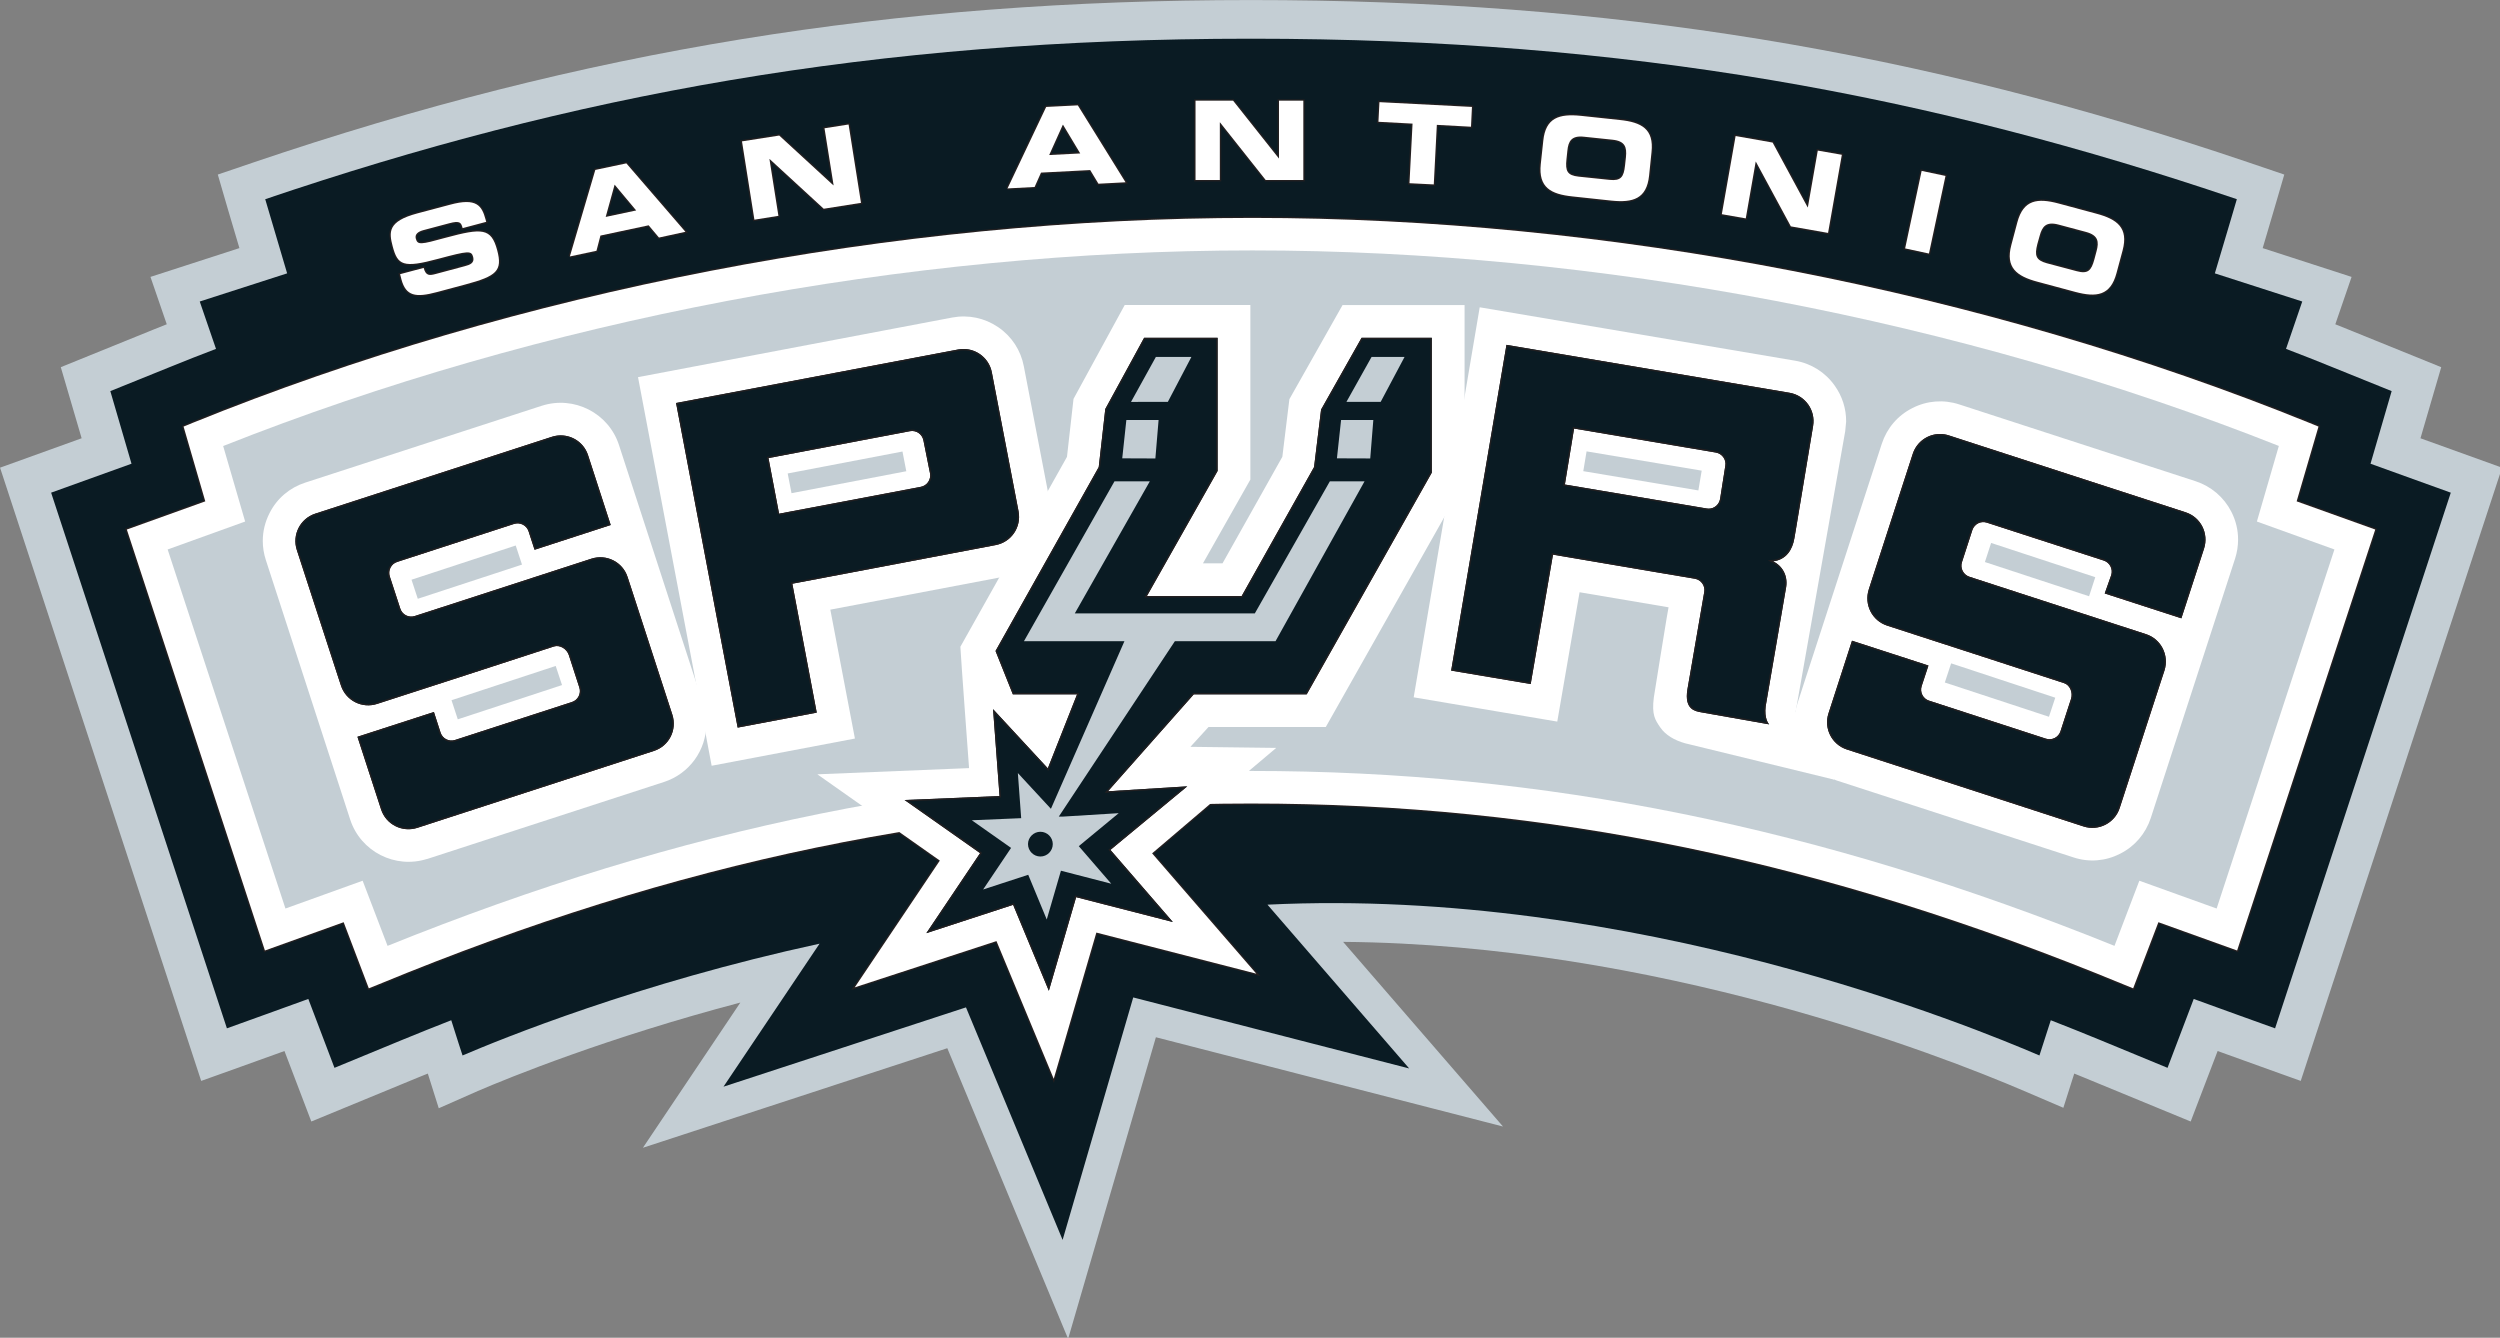 <?xml version="1.0" encoding="UTF-8" standalone="no"?>
<!-- Generator: Adobe Illustrator 14.0.0, SVG Export Plug-In . SVG Version: 6.00 Build 43363)  -->

<svg
   xmlns:dc="http://purl.org/dc/elements/1.1/"
   xmlns:cc="http://creativecommons.org/ns#"
   xmlns:rdf="http://www.w3.org/1999/02/22-rdf-syntax-ns#"
   xmlns:svg="http://www.w3.org/2000/svg"
   xmlns="http://www.w3.org/2000/svg"
   xmlns:xlink="http://www.w3.org/1999/xlink"
   xmlns:sodipodi="http://sodipodi.sourceforge.net/DTD/sodipodi-0.dtd"
   xmlns:inkscape="http://www.inkscape.org/namespaces/inkscape"
   version="1.1"
   id="Layer_1"
   x="0px"
   y="0px"
   width="100"
   height="53.51"
   viewBox="0 0 100 53.51"
   enable-background="new 0 0 250 138"
   xml:space="preserve"
   inkscape:version="0.91 r13725"
   sodipodi:docname="San_Antonio_Spurs_resized.svg"><rect x="0" y="0" width="100" height="53.51" fill="#808080" stroke="none"/><defs
     id="defs6646" /><sodipodi:namedview
     pagecolor="#ffffff"
     bordercolor="#666666"
     borderopacity="1"
     objecttolerance="10"
     gridtolerance="10"
     guidetolerance="10"
     inkscape:pageopacity="0"
     inkscape:pageshadow="2"
     inkscape:window-width="826"
     inkscape:window-height="480"
     id="namedview6644"
     showgrid="false"
     fit-margin-top="0"
     fit-margin-left="0"
     fit-margin-right="0"
     fit-margin-bottom="0"
     inkscape:zoom="1.7101449"
     inkscape:cx="50"
     inkscape:cy="26.755292"
     inkscape:window-x="322"
     inkscape:window-y="105"
     inkscape:window-maximized="0"
     inkscape:current-layer="Layer_1" /><g
     id="g6486"
     transform="matrix(0.417,0,0,0.417,-2.083,-1.995)"><g
       id="g6488"><path
         d="m 237.174,46.825 c 0.78,-2.671 1.991,-6.82 1.991,-6.82 l -8.996,-3.647 c -0.375,-0.152 -0.772,-0.305 -1.163,-0.468 l 1.561,-4.544 -8.528,-2.762 c 0.665,-2.26 1.059,-3.599 1.077,-3.647 l 0.995,-3.408 -3.361,-1.142 C 188.95,9.6 159.424,4.789 124.994,4.789 90.565,4.789 61.03,9.6 29.248,20.386 l -3.361,1.142 0.992,3.408 c 0.019,0.048 0.411,1.387 1.081,3.647 l -8.532,2.762 1.564,4.544 c -0.388,0.164 -0.784,0.312 -1.172,0.468 l -8.993,3.647 c 0,0 1.215,4.149 1.999,6.82 C 10.292,47.735 5,49.645 5,49.645 l 19.294,58.824 c 0,0 5.143,-1.835 7.988,-2.867 1.157,3.05 2.576,6.761 2.576,6.761 l 10.2,-4.205 c 0.325,-0.142 0.648,-0.253 0.975,-0.394 l 1.049,3.328 3.742,-1.653 c 3.063,-1.314 12.419,-5.122 25.188,-8.487 -4.537,6.753 -9.346,13.929 -9.346,13.929 0,0 26.573,-8.691 29.197,-9.55 0.947,2.277 11.589,27.881 11.589,27.881 0,0 7.706,-26.462 8.42,-28.932 2.149,0.554 33.296,8.565 33.296,8.565 0,0 -8.829,-10.207 -15.337,-17.714 30.05,0.249 57.209,10.82 65.336,14.308 l 3.752,1.608 1.044,-3.283 c 0.323,0.141 0.646,0.26 0.966,0.394 l 10.203,4.205 c 0,0 1.419,-3.711 2.585,-6.761 2.838,1.032 7.972,2.867 7.972,2.867 L 245,49.645 c 0,0 -5.293,-1.91 -7.826,-2.82"
         id="path6490"
         inkscape:connector-curvature="0"
         style="clip-rule:evenodd;fill:#c4ced4;fill-rule:evenodd" /><path
         d="m 232.383,49.266 c 0.074,-0.255 2.027,-6.965 2.027,-6.965 l -5.713,-2.309 c -1.463,-0.602 -2.941,-1.172 -4.42,-1.742 l 1.557,-4.544 -8.384,-2.701 c 1.315,-4.394 2.11,-7.113 2.11,-7.113 -29.3,-9.936 -58.23,-15.396 -94.565,-15.396 -36.343,0 -65.262,5.46 -94.559,15.396 0,0 0.798,2.719 2.102,7.113 l -8.383,2.701 1.56,4.544 c -1.484,0.57 -2.958,1.14 -4.424,1.742 l -5.713,2.309 c 0,0 1.956,6.71 2.032,6.965 -0.457,0.167 -7.711,2.776 -7.711,2.776 l 16.862,51.383 c 0,0 7.486,-2.692 7.809,-2.819 0.004,0 2.509,6.608 2.509,6.608 l 6.485,-2.675 c 1.583,-0.653 3.15,-1.277 4.717,-1.891 0.57,1.816 0.958,3.002 1.083,3.38 3.687,-1.574 16.828,-6.949 34.245,-10.723 -3.991,5.939 -9.213,13.717 -9.213,13.717 0,0 22.901,-7.492 23.259,-7.607 0.178,0.428 9.27,22.306 9.27,22.306 0,0 6.645,-22.799 6.773,-23.26 0.576,0.142 26.471,6.813 26.471,6.813 0,0 -8.51,-9.829 -13.595,-15.712 35.228,-1.709 67.828,11.804 74.05,14.467 0.13,-0.378 0.513,-1.563 1.089,-3.38 1.571,0.613 3.135,1.237 4.721,1.891 l 6.478,2.675 2.512,-6.608 c 0.319,0.127 7.804,2.819 7.804,2.819 l 16.855,-51.383 c -0.001,-10e-4 -7.24,-2.61 -7.7,-2.777"
         id="path6492"
         inkscape:connector-curvature="0"
         style="clip-rule:evenodd;fill:#0a1b23;fill-rule:evenodd" /><path
         d="m 225.295,52.872 c 0,0 1.687,-5.778 2.099,-7.169 -0.435,-0.176 -0.865,-0.354 -0.865,-0.354 -31.282,-12.681 -67.297,-19.66 -101.401,-19.66 -34.278,0 -70.376,6.979 -101.661,19.66 0,0 -0.433,0.178 -0.86,0.354 0.399,1.391 2.084,7.169 2.084,7.169 0,0 -6.059,2.18 -7.531,2.708 0.598,1.814 12.622,38.447 13.25,40.375 1.536,-0.546 7.549,-2.715 7.549,-2.715 0,0 1.876,4.91 2.418,6.348 0.492,-0.204 0.982,-0.397 0.982,-0.397 17.109,-7.058 33.463,-11.849 49.925,-14.575 2.138,1.504 3.865,2.719 3.865,2.719 0,0 -7.224,10.772 -8.162,12.161 1.597,-0.517 13.593,-4.438 13.593,-4.438 0,0 4.853,11.686 5.488,13.204 0.461,-1.582 4.093,-14.021 4.093,-14.021 0,0 13.545,3.484 15.348,3.944 -1.215,-1.396 -10,-11.544 -10,-11.544 0,0 2.715,-2.314 5.561,-4.739 1.308,-0.019 2.609,-0.045 3.928,-0.045 28.402,0 54.975,5.501 83.642,17.335 0,0 0.49,0.193 0.974,0.397 0.55,-1.438 2.426,-6.348 2.426,-6.348 0,0 6.014,2.169 7.551,2.715 0.624,-1.928 12.644,-38.561 13.246,-40.375 -1.476,-0.529 -7.542,-2.709 -7.542,-2.709"
         id="path6494"
         inkscape:connector-curvature="0"
         style="clip-rule:evenodd;fill:#ffffff;fill-rule:evenodd" /><path
         stroke-miterlimit="3.864"
         d="m 225.295,52.872 c 0,0 1.687,-5.778 2.099,-7.169 -0.435,-0.176 -0.865,-0.354 -0.865,-0.354 -31.282,-12.681 -67.297,-19.66 -101.401,-19.66 -34.278,0 -70.376,6.979 -101.661,19.66 0,0 -0.433,0.178 -0.86,0.354 0.399,1.391 2.084,7.169 2.084,7.169 0,0 -6.059,2.18 -7.531,2.708 0.598,1.814 12.622,38.447 13.25,40.375 1.536,-0.546 7.549,-2.715 7.549,-2.715 0,0 1.876,4.91 2.418,6.348 0.492,-0.204 0.982,-0.397 0.982,-0.397 17.109,-7.058 33.463,-11.849 49.925,-14.575 2.138,1.504 3.865,2.719 3.865,2.719 0,0 -7.224,10.772 -8.162,12.161 1.597,-0.517 13.593,-4.438 13.593,-4.438 0,0 4.853,11.686 5.488,13.204 0.461,-1.582 4.093,-14.021 4.093,-14.021 0,0 13.545,3.484 15.348,3.944 -1.215,-1.396 -10,-11.544 -10,-11.544 0,0 2.715,-2.314 5.561,-4.739 1.308,-0.019 2.609,-0.045 3.928,-0.045 28.402,0 54.975,5.501 83.642,17.335 0,0 0.49,0.193 0.974,0.397 0.55,-1.438 2.426,-6.348 2.426,-6.348 0,0 6.014,2.169 7.551,2.715 0.624,-1.928 12.644,-38.561 13.246,-40.375 -1.476,-0.529 -7.542,-2.709 -7.542,-2.709 z"
         id="path6496"
         inkscape:connector-curvature="0"
         style="fill:none;stroke:#231f20;stroke-width:0.266;stroke-miterlimit:3.864" /><path
         d="m 23.464,45.351 0,0 c 0,0 -0.429,0.178 -0.86,0.353 0.403,1.393 2.084,7.171 2.084,7.171 0,0 -6.058,2.178 -7.527,2.704 0.594,1.818 12.618,38.453 13.246,40.381 1.536,-0.554 7.553,-2.715 7.553,-2.715 0,0 1.875,4.91 2.414,6.344 0.492,-0.204 0.983,-0.397 0.983,-0.397 28.658,-11.83 55.238,-17.331 83.639,-17.331 28.404,0 54.977,5.501 83.644,17.331 0,0 0.487,0.193 0.974,0.397 0.55,-1.434 2.422,-6.344 2.422,-6.344 0,0 6.018,2.161 7.551,2.715 0.632,-1.928 12.651,-38.563 13.25,-40.381 -1.479,-0.526 -7.541,-2.704 -7.541,-2.704 0,0 1.687,-5.778 2.096,-7.171 C 226.96,45.53 226.53,45.351 226.53,45.351 195.248,32.67 159.229,25.687 125.131,25.687 c -34.28,0 -70.379,6.982 -101.667,19.664"
         id="path6498"
         inkscape:connector-curvature="0"
         style="clip-rule:evenodd;fill:#ffffff;fill-rule:evenodd" /><path
         d="m 217.621,91.933 c -2.158,-0.784 -7.414,-2.667 -7.414,-2.667 0,0 -1.675,4.387 -2.384,6.248 -28.285,-11.411 -54.669,-16.778 -82.828,-16.778 -28.153,0 -54.546,5.367 -82.825,16.778 -0.708,-1.861 -2.389,-6.248 -2.389,-6.248 0,0 -5.254,1.883 -7.406,2.667 -1.141,-3.477 -10.22,-31.147 -11.299,-34.442 2.125,-0.759 7.434,-2.68 7.434,-2.68 0,0 -1.517,-5.204 -2.109,-7.243 30.512,-12.098 65.477,-18.763 98.729,-18.763 33.077,0 67.955,6.666 98.458,18.756 -0.587,2.046 -2.106,7.25 -2.106,7.25 0,0 5.315,1.92 7.437,2.68 -1.083,3.295 -10.161,30.973 -11.298,34.442"
         id="path6500"
         inkscape:connector-curvature="0"
         style="clip-rule:evenodd;fill:#c4ced4;fill-rule:evenodd" /><path
         d="m 177.238,73.06 4.755,-26.903 c 0.007,-0.007 0.089,-0.927 0.089,-0.927 0.012,-1.24 -0.371,-2.438 -1.096,-3.454 -0.902,-1.278 -2.259,-2.134 -3.818,-2.396 l -30.235,-5.12 -2.103,12.423 c 0,0 -4.029,23.798 -4.23,24.989 1.701,0.286 12.087,2.039 13.773,2.329 0.305,-1.75 2.14,-12.408 2.14,-12.408 l 8.535,1.445 -0.186,1.055 c 0,0 -1.166,7.128 -1.226,7.586 -0.216,1.683 0.126,2.158 0.616,2.879 0.498,0.731 1.359,1.237 2.393,1.526 -0.127,-0.033 14.285,3.484 14.285,3.484 l -3.692,-6.508 z m -9.33,-21.232 -11.039,-1.848 0.315,-1.898 11.043,1.848 -0.319,1.898 z"
         id="path6502"
         inkscape:connector-curvature="0"
         style="clip-rule:evenodd;fill:#ffffff;fill-rule:evenodd" /><path
         d="M 72.463,72.373 64.376,47.49 c -0.995,-3.088 -4.32,-4.78 -7.416,-3.781 l 0.004,-0.003 -22.693,7.373 c -1.495,0.486 -2.715,1.521 -3.423,2.931 -0.425,0.837 -0.646,1.731 -0.646,2.663 0,0.617 0.098,1.229 0.293,1.83 l 8.086,24.88 c 0.999,3.091 4.331,4.784 7.412,3.781 0,0 -0.069,0.037 -0.109,0.045 0.193,-0.067 1.879,-0.62 22.799,-7.414 2.437,-0.787 4.069,-3.042 4.069,-5.608 0,-0.611 -0.098,-1.224 -0.289,-1.814 m -27.392,-10.152 -0.602,-1.829 9.996,-3.282 0.602,1.833 -9.996,3.278 z m 3.837,11.563 -0.602,-1.833 9.994,-3.287 0.607,1.835 -9.999,3.285 z"
         id="path6504"
         inkscape:connector-curvature="0"
         style="clip-rule:evenodd;fill:#ffffff;fill-rule:evenodd" /><path
         d="m 105.768,53.268 c 0.004,0.015 -2.565,-13.351 -2.565,-13.351 -0.292,-1.532 -1.163,-2.872 -2.464,-3.753 -1.3,-0.886 -2.864,-1.209 -4.407,-0.921 0,0 -28.188,5.353 -30.137,5.718 0.264,1.402 5.72,30.161 5.72,30.161 l 0.769,4.067 0.574,3.049 c 0,0 12.053,-2.291 13.743,-2.61 C 86.67,73.882 84.643,63.264 84.643,63.264 l 16.438,-3.122 c 1.549,-0.29 2.888,-1.165 3.774,-2.461 0.704,-1.043 1.049,-2.249 1.016,-3.477 l -0.103,-0.936 z m -24.849,-1.176 -0.366,-1.891 11.011,-2.106 0.366,1.891 -11.011,2.106 z"
         id="path6506"
         inkscape:connector-curvature="0"
         style="clip-rule:evenodd;fill:#ffffff;fill-rule:evenodd" /><path
         d="m 97.117,66.823 c 0.043,0.962 0.834,11.641 0.834,11.641 0,0 -12.841,0.524 -14.553,0.595 1.391,0.988 11.749,8.275 11.749,8.275 0,0 -7.222,10.772 -8.162,12.161 1.597,-0.517 13.595,-4.438 13.595,-4.438 0,0 4.856,11.686 5.492,13.212 0.46,-1.59 4.089,-14.029 4.089,-14.029 0,0 13.545,3.484 15.346,3.944 -1.209,-1.396 -9.999,-11.544 -9.999,-11.544 0,0 10.662,-9.089 11.905,-10.114 -1.475,-0.011 -8.229,-0.104 -8.229,-0.104 l 1.736,-1.901 11.249,0 13.313,-23.575 0,-16.9 -11.704,0 -5.1,9.03 c 0,0 -0.564,4.554 -0.676,5.527 -0.478,0.853 -4.445,7.904 -5.739,10.22 l -1.877,0 c 1.97,-3.488 4.548,-8.036 4.548,-8.036 l 0,-16.743 -12.053,0 -4.911,9.003 c 0,0 -0.518,4.573 -0.627,5.561 -0.503,0.89 -10.226,18.215 -10.226,18.215"
         id="path6508"
         inkscape:connector-curvature="0"
         style="clip-rule:evenodd;fill:#ffffff;fill-rule:evenodd" /></g><g
       id="g6510"><defs
         id="defs6512"><polygon
           id="SVGID_1_"
           points="115.011,61.956 121.792,49.96 121.792,37.185 114.744,37.185 111.017,44.019 110.389,49.59 100.488,67.228 102.15,71.385 108.313,71.385 105.506,78.486 100.252,72.808 100.873,81.146 91.767,81.525 99.01,86.621 93.852,94.299 102.178,91.576 105.604,99.822 108.221,90.845 117.498,93.226 111.507,86.309 118.878,80.214 111.271,80.686 119.506,71.385 130.341,71.385 142.338,50.12 142.338,37.185 135.604,37.185 131.715,44.073 131.043,49.59 124.101,61.956 " /></defs><clipPath
         id="SVGID_2_"><use
           xlink:href="#SVGID_1_"
           overflow="visible"
           id="use6516"
           style="overflow:visible"
           x="0"
           y="0"
           width="100%"
           height="100%" /></clipPath><polygon
         clip-path="url(#SVGID_2_)"
         points="115.009,61.959 121.792,49.958 121.792,37.183 114.744,37.183 111.017,44.017 110.389,49.59 100.492,67.227 102.15,71.385 108.313,71.385 105.504,78.486 100.252,72.811 100.873,81.146 91.771,81.525 99.012,86.621 93.851,94.295 102.176,91.58 105.603,99.826 108.223,90.841 117.496,93.226 111.507,86.309 118.882,80.21 111.274,80.686 119.506,71.385 130.337,71.385 142.342,50.118 142.342,37.183 135.607,37.183 131.719,44.075 131.039,49.59 124.104,61.959 "
         id="polygon6518"
         style="clip-rule:evenodd;fill:#0a1b23;fill-rule:evenodd" /><polygon
         clip-path="url(#SVGID_2_)"
         stroke-miterlimit="3.864"
         points="115.009,61.959 121.792,49.958 121.792,37.183 114.744,37.183 111.017,44.017 110.389,49.59 100.492,67.227 102.15,71.385 108.313,71.385 105.504,78.486 100.252,72.811 100.873,81.146 91.771,81.525 99.012,86.621 93.851,94.295 102.176,91.58 105.603,99.826 108.223,90.841 117.496,93.226 111.507,86.309 118.882,80.21 111.274,80.686 119.506,71.385 130.337,71.385 142.342,50.118 142.342,37.183 135.607,37.183 131.719,44.075 131.039,49.59 124.104,61.959 "
         id="polygon6520"
         style="fill:none;stroke:#231f20;stroke-width:0.266;stroke-miterlimit:3.864" /></g><g
       id="g6522"><path
         d="m 219.033,53.871 c -0.714,-1.396 -1.932,-2.431 -3.425,-2.925 l -22.684,-7.371 c -1.497,-0.487 -3.095,-0.362 -4.491,0.356 -1.411,0.711 -2.444,1.933 -2.931,3.425 l -8.086,24.886 c -0.193,0.599 -0.29,1.215 -0.29,1.824 0,0.917 0.216,1.831 0.643,2.659 0.71,1.412 1.936,2.452 3.433,2.935 l 22.68,7.366 c 1.497,0.497 3.094,0.367 4.491,-0.354 1.403,-0.705 2.443,-1.932 2.931,-3.417 l 8.09,-24.894 c 0.192,-0.596 0.286,-1.22 0.286,-1.822 0,-0.918 -0.216,-1.828 -0.647,-2.668 m -17.495,19.668 -9.988,-3.287 0.605,-1.837 9.988,3.295 -0.605,1.829 z m 3.848,-11.559 -9.991,-3.282 0.595,-1.833 9.991,3.285 -0.595,1.83 z"
         id="path6524"
         inkscape:connector-curvature="0"
         style="clip-rule:evenodd;fill:#ffffff;fill-rule:evenodd" /><polygon
         points="136.559,39.025 134.151,43.33 137.436,43.33 139.724,39.025 "
         id="polygon6526"
         style="clip-rule:evenodd;fill:#c4ced4;fill-rule:evenodd" /><polygon
         points="119.277,39.025 115.869,39.025 113.485,43.337 117.021,43.33 "
         id="polygon6528"
         style="clip-rule:evenodd;fill:#c4ced4;fill-rule:evenodd" /><path
         d="m 125.361,63.625 -17.268,0 7.197,-12.67 -3.39,0 -8.684,15.335 9.639,0 -7.052,16.078 -3.172,-3.429 0.319,4.327 -4.736,0.201 3.767,2.651 -2.682,3.99 4.327,-1.412 1.777,4.29 1.361,-4.68 4.827,1.248 -3.115,-3.604 3.83,-3.164 -5.375,0.33 -0.374,0 11.138,-16.828 9.654,0 8.539,-15.335 -3.328,0 -7.199,12.672 z m -20.57,23.319 c -0.646,0 -1.187,-0.531 -1.187,-1.192 0,-0.646 0.541,-1.182 1.187,-1.182 0.654,0 1.19,0.535 1.19,1.182 0,0.661 -0.536,1.192 -1.19,1.192"
         id="path6530"
         inkscape:connector-curvature="0"
         style="clip-rule:evenodd;fill:#c4ced4;fill-rule:evenodd" /><polygon
         points="116.131,45.072 113.039,45.072 112.644,48.749 115.823,48.762 "
         id="polygon6532"
         style="clip-rule:evenodd;fill:#c4ced4;fill-rule:evenodd" /><polygon
         points="133.238,48.749 136.433,48.76 136.729,45.072 133.636,45.072 "
         id="polygon6534"
         style="clip-rule:evenodd;fill:#c4ced4;fill-rule:evenodd" /><path
         d="m 43.503,31.592 c 0.435,1.59 1.354,1.761 3.404,1.209 l 2.727,-0.73 c 3.001,-0.802 3.581,-1.311 3.051,-3.285 -0.574,-2.145 -1.441,-2.138 -4.94,-1.198 -2.42,0.665 -2.697,0.719 -2.87,0.074 -0.098,-0.39 0.195,-0.654 0.704,-0.795 l 2.5,-0.665 c 1.031,-0.278 1.152,-0.076 1.293,0.464 l 2.26,-0.602 -0.065,-0.236 c -0.351,-1.289 -0.83,-2.11 -3.419,-1.402 l -3.146,0.836 c -2.845,0.761 -2.689,1.811 -2.34,3.149 0.479,1.811 0.986,2.112 4.372,1.198 2.905,-0.773 3.18,-0.806 3.351,-0.164 0.148,0.57 -0.32,0.749 -0.799,0.871 l -2.765,0.741 c -0.643,0.177 -0.973,0.203 -1.19,-0.574 l -2.257,0.602 0.129,0.507 z"
         id="path6536"
         inkscape:connector-curvature="0"
         style="clip-rule:evenodd;fill:#ffffff;fill-rule:evenodd" /><path
         stroke-miterlimit="3.864"
         d="m 43.503,31.592 c 0.435,1.59 1.354,1.761 3.404,1.209 l 2.727,-0.73 c 3.001,-0.802 3.581,-1.311 3.051,-3.285 -0.574,-2.145 -1.441,-2.138 -4.94,-1.198 -2.42,0.665 -2.697,0.719 -2.87,0.074 -0.098,-0.39 0.195,-0.654 0.704,-0.795 l 2.5,-0.665 c 1.031,-0.278 1.152,-0.076 1.293,0.464 l 2.26,-0.602 -0.065,-0.236 c -0.351,-1.289 -0.83,-2.11 -3.419,-1.402 l -3.146,0.836 c -2.845,0.761 -2.689,1.811 -2.34,3.149 0.479,1.811 0.986,2.112 4.372,1.198 2.905,-0.773 3.18,-0.806 3.351,-0.164 0.148,0.57 -0.32,0.749 -0.799,0.871 l -2.765,0.741 c -0.643,0.177 -0.973,0.203 -1.19,-0.574 l -2.257,0.602 0.129,0.507 z"
         id="path6538"
         inkscape:connector-curvature="0"
         style="fill:none;stroke:#231f20;stroke-width:0.266;stroke-miterlimit:3.864" /><path
         d="m 59.658,29.384 2.552,-0.544 0.38,-1.459 4.625,-0.986 0.99,1.176 2.537,-0.552 -5.665,-6.565 -2.977,0.63 -2.442,8.3 z m 4.293,-6.888 2.069,2.476 -2.925,0.621 0.856,-3.097 z"
         id="path6540"
         inkscape:connector-curvature="0"
         style="clip-rule:evenodd;fill:#ffffff;fill-rule:evenodd" /><path
         stroke-miterlimit="3.864"
         d="m 59.658,29.384 2.552,-0.544 0.38,-1.459 4.625,-0.986 0.99,1.176 2.537,-0.552 -5.665,-6.565 -2.977,0.63 -2.442,8.3 m 4.293,-6.888 2.069,2.476 -2.925,0.621 0.856,-3.097 z"
         id="path6542"
         inkscape:connector-curvature="0"
         style="fill:none;stroke:#231f20;stroke-width:0.266;stroke-miterlimit:3.864" /><polygon
         points="84.009,24.808 87.584,24.242 86.394,16.726 84.085,17.089 84.956,22.548 84.928,22.555 79.741,17.786 76.17,18.345 77.36,25.857 79.662,25.488 78.802,20.039 78.82,20.039 "
         id="polygon6544"
         style="clip-rule:evenodd;fill:#ffffff;fill-rule:evenodd" /><polygon
         stroke-miterlimit="3.864"
         points="84.009,24.808 87.584,24.242 86.394,16.726 84.085,17.089 84.956,22.548 84.928,22.555 79.741,17.786 76.17,18.345 77.36,25.857 79.662,25.488 78.802,20.039 78.82,20.039 "
         id="polygon6546"
         style="fill:none;stroke:#231f20;stroke-width:0.266;stroke-miterlimit:3.864" /><path
         d="m 101.64,22.858 2.598,-0.139 0.615,-1.378 4.717,-0.244 0.791,1.31 2.598,-0.138 -4.576,-7.378 -3.035,0.152 -3.708,7.815 z m 5.313,-6.127 1.662,2.773 -2.979,0.152 1.317,-2.925 z"
         id="path6548"
         inkscape:connector-curvature="0"
         style="clip-rule:evenodd;fill:#ffffff;fill-rule:evenodd" /><path
         stroke-miterlimit="3.864"
         d="m 101.64,22.858 2.598,-0.139 0.615,-1.378 4.717,-0.244 0.791,1.31 2.598,-0.138 -4.576,-7.378 -3.035,0.152 -3.708,7.815 m 5.313,-6.127 1.662,2.773 -2.979,0.152 1.317,-2.925 z"
         id="path6550"
         inkscape:connector-curvature="0"
         style="fill:none;stroke:#231f20;stroke-width:0.266;stroke-miterlimit:3.864" /><polygon
         points="126.403,22.05 130.014,22.05 130.014,14.443 127.681,14.443 127.681,19.978 127.666,19.978 123.279,14.443 119.675,14.443 119.675,22.05 122.005,22.05 122.005,16.523 122.022,16.523 "
         id="polygon6552"
         style="clip-rule:evenodd;fill:#ffffff;fill-rule:evenodd" /><polygon
         stroke-miterlimit="3.864"
         points="126.403,22.05 130.014,22.05 130.014,14.443 127.681,14.443 127.681,19.978 127.666,19.978 123.279,14.443 119.675,14.443 119.675,22.05 122.005,22.05 122.005,16.523 122.022,16.523 "
         id="polygon6554"
         style="fill:none;stroke:#231f20;stroke-width:0.266;stroke-miterlimit:3.864" /><polygon
         points="142.821,16.761 146.097,16.939 146.189,15.041 137.316,14.584 137.22,16.467 140.492,16.642 140.198,22.358 142.527,22.474 "
         id="polygon6556"
         style="clip-rule:evenodd;fill:#ffffff;fill-rule:evenodd" /><polygon
         stroke-miterlimit="3.864"
         points="142.821,16.761 146.097,16.939 146.189,15.041 137.316,14.584 137.22,16.467 140.492,16.642 140.198,22.358 142.527,22.474 "
         id="polygon6558"
         style="fill:none;stroke:#231f20;stroke-width:0.266;stroke-miterlimit:3.864" /><path
         d="m 152.79,20.538 c -0.227,2.221 0.959,2.872 3.054,3.089 l 3.714,0.399 c 2.088,0.217 3.388,-0.178 3.622,-2.388 l 0.233,-2.26 c 0.242,-2.215 -0.95,-2.867 -3.045,-3.084 l -3.719,-0.397 c -2.091,-0.214 -3.391,0.178 -3.617,2.392 l -0.242,2.249 m 2.549,-1.277 c 0.089,-0.936 0.394,-1.499 1.611,-1.361 l 2.712,0.284 c 1.226,0.126 1.396,0.719 1.3,1.669 l -0.089,0.812 c -0.119,1.096 -0.387,1.49 -1.489,1.373 l -2.961,-0.309 c -1.1,-0.117 -1.289,-0.551 -1.17,-1.654 l 0.086,-0.814 z"
         id="path6560"
         inkscape:connector-curvature="0"
         style="clip-rule:evenodd;fill:#ffffff;fill-rule:evenodd" /><path
         stroke-miterlimit="3.864"
         d="m 152.79,20.538 c -0.227,2.221 0.959,2.872 3.054,3.089 l 3.714,0.399 c 2.088,0.217 3.388,-0.178 3.622,-2.388 l 0.233,-2.26 c 0.242,-2.215 -0.95,-2.867 -3.045,-3.084 l -3.719,-0.397 c -2.091,-0.214 -3.391,0.178 -3.617,2.392 l -0.242,2.249 m 2.549,-1.277 c 0.089,-0.936 0.394,-1.499 1.611,-1.361 l 2.712,0.284 c 1.226,0.126 1.396,0.719 1.3,1.669 l -0.089,0.812 c -0.119,1.096 -0.387,1.49 -1.489,1.373 l -2.961,-0.309 c -1.1,-0.117 -1.289,-0.551 -1.17,-1.654 l 0.086,-0.814 z"
         id="path6562"
         inkscape:connector-curvature="0"
         style="fill:none;stroke:#231f20;stroke-width:0.266;stroke-miterlimit:3.864" /><polygon
         points="176.778,26.498 180.348,27.126 181.67,19.632 179.363,19.229 178.412,24.669 178.39,24.669 175.032,18.46 171.481,17.833 170.159,25.33 172.454,25.733 173.409,20.282 173.424,20.293 "
         id="polygon6564"
         style="clip-rule:evenodd;fill:#ffffff;fill-rule:evenodd" /><polygon
         stroke-miterlimit="3.864"
         points="176.778,26.498 180.348,27.126 181.67,19.632 179.363,19.229 178.412,24.669 178.39,24.669 175.032,18.46 171.481,17.833 170.159,25.33 172.454,25.733 173.409,20.282 173.424,20.293 "
         id="polygon6566"
         style="fill:none;stroke:#231f20;stroke-width:0.266;stroke-miterlimit:3.864" /><polygon
         points="187.743,28.613 190.027,29.104 191.613,21.66 189.325,21.177 "
         id="polygon6568"
         style="clip-rule:evenodd;fill:#ffffff;fill-rule:evenodd" /><polygon
         stroke-miterlimit="3.864"
         points="187.743,28.613 190.027,29.104 191.613,21.66 189.325,21.177 "
         id="polygon6570"
         style="fill:none;stroke:#231f20;stroke-width:0.266;stroke-miterlimit:3.864" /><path
         d="m 197.928,28.292 c -0.572,2.152 0.498,2.983 2.525,3.521 l 3.61,0.971 c 2.036,0.542 3.373,0.36 3.949,-1.789 l 0.59,-2.195 c 0.572,-2.152 -0.497,-2.98 -2.525,-3.521 l -3.614,-0.973 c -2.031,-0.544 -3.376,-0.362 -3.952,1.79 l -0.583,2.196 m 2.712,-0.871 c 0.245,-0.917 0.624,-1.408 1.809,-1.096 l 2.634,0.704 c 1.192,0.319 1.27,0.943 1.021,1.852 l -0.212,0.795 c -0.29,1.066 -0.617,1.412 -1.683,1.124 l -2.883,-0.765 c -1.065,-0.293 -1.178,-0.758 -0.906,-1.83 l 0.22,-0.784 z"
         id="path6572"
         inkscape:connector-curvature="0"
         style="clip-rule:evenodd;fill:#ffffff;fill-rule:evenodd" /><path
         stroke-miterlimit="3.864"
         d="m 197.928,28.292 c -0.572,2.152 0.498,2.983 2.525,3.521 l 3.61,0.971 c 2.036,0.542 3.373,0.36 3.949,-1.789 l 0.59,-2.195 c 0.572,-2.152 -0.497,-2.98 -2.525,-3.521 l -3.614,-0.973 c -2.031,-0.544 -3.376,-0.362 -3.952,1.79 l -0.583,2.196 m 2.712,-0.871 c 0.245,-0.917 0.624,-1.408 1.809,-1.096 l 2.634,0.704 c 1.192,0.319 1.27,0.943 1.021,1.852 l -0.212,0.795 c -0.29,1.066 -0.617,1.412 -1.683,1.124 l -2.883,-0.765 c -1.065,-0.293 -1.178,-0.758 -0.906,-1.83 l 0.22,-0.784 z"
         id="path6574"
         inkscape:connector-curvature="0"
         style="fill:none;stroke:#231f20;stroke-width:0.266;stroke-miterlimit:3.864" /><path
         d="m 43.503,31.592 c 0.435,1.59 1.354,1.761 3.404,1.209 l 2.727,-0.73 c 3.001,-0.802 3.581,-1.311 3.051,-3.285 -0.574,-2.145 -1.441,-2.138 -4.94,-1.198 -2.42,0.665 -2.697,0.719 -2.87,0.074 -0.098,-0.39 0.195,-0.654 0.704,-0.795 l 2.5,-0.665 c 1.031,-0.278 1.152,-0.076 1.293,0.464 l 2.26,-0.602 -0.065,-0.236 c -0.351,-1.289 -0.83,-2.11 -3.419,-1.402 l -3.146,0.836 c -2.845,0.761 -2.689,1.811 -2.34,3.149 0.479,1.811 0.986,2.112 4.372,1.198 2.905,-0.773 3.18,-0.806 3.351,-0.164 0.148,0.57 -0.32,0.749 -0.799,0.871 l -2.765,0.741 c -0.643,0.177 -0.973,0.203 -1.19,-0.574 l -2.257,0.602 0.129,0.507 z"
         id="path6576"
         inkscape:connector-curvature="0"
         style="clip-rule:evenodd;fill:#ffffff;fill-rule:evenodd" /><path
         d="m 59.658,29.384 2.552,-0.544 0.38,-1.459 4.625,-0.986 0.99,1.176 2.537,-0.552 -5.665,-6.565 -2.977,0.63 -2.442,8.3 z m 4.293,-6.888 2.069,2.476 -2.925,0.621 0.856,-3.097 z"
         id="path6578"
         inkscape:connector-curvature="0"
         style="clip-rule:evenodd;fill:#ffffff;fill-rule:evenodd" /><polygon
         points="84.009,24.808 87.584,24.242 86.394,16.726 84.085,17.089 84.956,22.548 84.928,22.555 79.741,17.786 76.17,18.345 77.36,25.857 79.662,25.488 78.802,20.039 78.82,20.039 "
         id="polygon6580"
         style="clip-rule:evenodd;fill:#ffffff;fill-rule:evenodd" /><path
         d="m 101.64,22.858 2.598,-0.139 0.615,-1.378 4.717,-0.244 0.791,1.31 2.598,-0.138 -4.576,-7.378 -3.035,0.152 -3.708,7.815 z m 5.313,-6.127 1.662,2.773 -2.979,0.152 1.317,-2.925 z"
         id="path6582"
         inkscape:connector-curvature="0"
         style="clip-rule:evenodd;fill:#ffffff;fill-rule:evenodd" /><polygon
         points="126.403,22.05 130.014,22.05 130.014,14.443 127.681,14.443 127.681,19.978 127.666,19.978 123.279,14.443 119.675,14.443 119.675,22.05 122.005,22.05 122.005,16.523 122.022,16.523 "
         id="polygon6584"
         style="clip-rule:evenodd;fill:#ffffff;fill-rule:evenodd" /><polygon
         points="142.821,16.761 146.097,16.939 146.189,15.041 137.316,14.584 137.22,16.467 140.492,16.642 140.198,22.358 142.527,22.474 "
         id="polygon6586"
         style="clip-rule:evenodd;fill:#ffffff;fill-rule:evenodd" /><path
         d="m 152.79,20.538 c -0.227,2.221 0.959,2.872 3.054,3.089 l 3.714,0.399 c 2.088,0.217 3.388,-0.178 3.622,-2.388 l 0.233,-2.26 c 0.242,-2.215 -0.95,-2.867 -3.045,-3.084 l -3.719,-0.397 c -2.091,-0.214 -3.391,0.178 -3.617,2.392 l -0.242,2.249 m 2.549,-1.277 c 0.089,-0.936 0.394,-1.499 1.611,-1.361 l 2.712,0.284 c 1.226,0.126 1.396,0.719 1.3,1.669 l -0.089,0.812 c -0.119,1.096 -0.387,1.49 -1.489,1.373 l -2.961,-0.309 c -1.1,-0.117 -1.289,-0.551 -1.17,-1.654 l 0.086,-0.814 z"
         id="path6588"
         inkscape:connector-curvature="0"
         style="clip-rule:evenodd;fill:#ffffff;fill-rule:evenodd" /><polygon
         points="176.778,26.498 180.348,27.126 181.67,19.632 179.363,19.229 178.412,24.669 178.39,24.669 175.032,18.46 171.481,17.833 170.159,25.33 172.454,25.733 173.409,20.282 173.424,20.293 "
         id="polygon6590"
         style="clip-rule:evenodd;fill:#ffffff;fill-rule:evenodd" /><polygon
         points="187.743,28.613 190.027,29.104 191.613,21.66 189.325,21.177 "
         id="polygon6592"
         style="clip-rule:evenodd;fill:#ffffff;fill-rule:evenodd" /><path
         d="m 197.928,28.292 c -0.572,2.152 0.498,2.983 2.525,3.521 l 3.61,0.971 c 2.036,0.542 3.373,0.36 3.949,-1.789 l 0.59,-2.195 c 0.572,-2.152 -0.497,-2.98 -2.525,-3.521 l -3.614,-0.973 c -2.031,-0.544 -3.376,-0.362 -3.952,1.79 l -0.583,2.196 m 2.712,-0.871 c 0.245,-0.917 0.624,-1.408 1.809,-1.096 l 2.634,0.704 c 1.192,0.319 1.27,0.943 1.021,1.852 l -0.212,0.795 c -0.29,1.066 -0.617,1.412 -1.683,1.124 l -2.883,-0.765 c -1.065,-0.293 -1.178,-0.758 -0.906,-1.83 l 0.22,-0.784 z"
         id="path6594"
         inkscape:connector-curvature="0"
         style="clip-rule:evenodd;fill:#ffffff;fill-rule:evenodd" /></g><g
       id="g6596"><defs
         id="defs6598"><path
           id="SVGID_3_"
           d="m 168.718,53.561 -13.613,-2.301 0.88,-5.366 13.603,2.301 c 0.598,0.106 1.011,0.676 0.902,1.27 l -0.501,3.191 c -0.101,0.541 -0.564,0.921 -1.085,0.921 -0.06,0.001 -0.127,-0.003 -0.186,-0.016 m -24.523,15.55 7.629,1.289 2.14,-12.412 9.828,1.673 3.781,0.639 c 0.595,0.104 1.007,0.67 0.896,1.271 l -1.612,9.338 c -0.33,1.976 0.807,2.103 1.297,2.199 0.557,0.104 6.545,1.158 6.545,1.158 -0.179,-0.186 -0.55,-0.861 -0.253,-2.208 l 1.887,-10.978 c 0.164,-1.079 -0.364,-2.026 -1.267,-2.45 1.281,-0.143 1.868,-1.137 2.047,-2.186 l 0.163,-0.947 1.639,-9.854 c 0.256,-1.504 -0.754,-2.925 -2.266,-3.185 L 149.5,37.863 144.195,69.111 Z"
           inkscape:connector-curvature="0" /></defs><clipPath
         id="SVGID_4_"><use
           xlink:href="#SVGID_3_"
           overflow="visible"
           id="use6602"
           style="overflow:visible"
           x="0"
           y="0"
           width="100%"
           height="100%" /></clipPath><path
         clip-path="url(#SVGID_4_)"
         d="m 176.651,42.46 -27.155,-4.595 -5.301,31.246 7.629,1.289 2.136,-12.41 9.832,1.677 3.778,0.635 c 0.602,0.102 1.006,0.668 0.902,1.271 l -1.612,9.338 c -0.334,1.974 0.803,2.093 1.297,2.197 0.55,0.104 6.537,1.158 6.537,1.158 -0.179,-0.186 -0.546,-0.861 -0.249,-2.208 l 1.887,-10.976 c 0.164,-1.081 -0.367,-2.028 -1.271,-2.454 1.285,-0.141 1.872,-1.139 2.051,-2.184 l 0.163,-0.947 1.642,-9.854 c 0.249,-1.501 -0.757,-2.924 -2.266,-3.183 m -6.158,7.006 -0.505,3.191 c -0.111,0.602 -0.68,1.008 -1.271,0.902 l -13.617,-2.297 0.884,-5.367 13.603,2.301 c 0.601,0.106 1.011,0.676 0.906,1.27"
         id="path6604"
         inkscape:connector-curvature="0"
         style="clip-rule:evenodd;fill:#0a1b23;fill-rule:evenodd" /><path
         clip-path="url(#SVGID_4_)"
         stroke-miterlimit="3.864"
         d="m 176.651,42.46 -27.155,-4.595 -5.301,31.246 7.629,1.289 2.136,-12.41 9.832,1.677 3.778,0.635 c 0.602,0.102 1.006,0.668 0.902,1.271 l -1.612,9.338 c -0.334,1.974 0.803,2.093 1.297,2.197 0.55,0.104 6.537,1.158 6.537,1.158 -0.179,-0.186 -0.546,-0.861 -0.249,-2.208 l 1.887,-10.976 c 0.164,-1.081 -0.367,-2.028 -1.271,-2.454 1.285,-0.141 1.872,-1.139 2.051,-2.184 l 0.163,-0.947 1.642,-9.854 c 0.249,-1.501 -0.757,-2.924 -2.266,-3.183 z m -6.158,7.006 -0.505,3.191 c -0.111,0.602 -0.68,1.008 -1.271,0.902 l -13.617,-2.297 0.884,-5.367 13.603,2.301 c 0.601,0.106 1.011,0.676 0.906,1.27 z"
         id="path6606"
         inkscape:connector-curvature="0"
         style="fill:none;stroke:#231f20;stroke-width:0.266;stroke-miterlimit:3.864" /></g><g
       id="g6608"><defs
         id="defs6610"><path
           id="SVGID_5_"
           d="m 78.71,48.723 13.571,-2.578 c 0.596,-0.115 1.175,0.28 1.292,0.886 l 0.631,3.153 c 0.109,0.6 -0.28,1.187 -0.886,1.296 L 79.727,54.06 78.71,48.723 Z m 18.199,-10.417 -27.065,5.135 5.91,31.138 7.585,-1.438 -2.34,-12.365 19.493,-3.703 c 1.512,-0.279 2.489,-1.724 2.21,-3.23 l -2.566,-13.338 c -0.251,-1.32 -1.416,-2.245 -2.715,-2.245 -0.168,0 -0.341,0.014 -0.512,0.046"
           inkscape:connector-curvature="0" /></defs><clipPath
         id="SVGID_6_"><use
           xlink:href="#SVGID_5_"
           overflow="visible"
           id="use6614"
           style="overflow:visible"
           x="0"
           y="0"
           width="100%"
           height="100%" /></clipPath><path
         clip-path="url(#SVGID_6_)"
         d="m 79.727,54.059 13.595,-2.574 c 0.602,-0.115 0.997,-0.7 0.882,-1.298 L 93.573,47.03 c -0.117,-0.6 -0.696,-0.999 -1.289,-0.886 l -13.57,2.58 1.013,5.335 M 83.34,73.142 75.752,74.58 69.846,43.44 96.907,38.309 c 1.499,-0.281 2.944,0.704 3.23,2.195 l 2.563,13.342 c 0.283,1.502 -0.7,2.949 -2.206,3.226 l -19.497,3.705 2.343,12.365 z"
         id="path6616"
         inkscape:connector-curvature="0"
         style="clip-rule:evenodd;fill:#0a1b23;fill-rule:evenodd" /><path
         clip-path="url(#SVGID_6_)"
         stroke-miterlimit="3.864"
         d="m 79.727,54.059 13.595,-2.574 c 0.602,-0.115 0.997,-0.7 0.882,-1.298 L 93.573,47.03 c -0.117,-0.6 -0.696,-0.999 -1.289,-0.886 l -13.57,2.58 1.013,5.335 M 83.34,73.142 75.752,74.58 69.846,43.44 96.907,38.309 c 1.499,-0.281 2.944,0.704 3.23,2.195 l 2.563,13.342 c 0.283,1.502 -0.7,2.949 -2.206,3.226 l -19.497,3.705 2.343,12.365 z"
         id="path6618"
         inkscape:connector-curvature="0"
         style="fill:none;stroke:#231f20;stroke-width:0.266;stroke-miterlimit:3.864" /></g><g
       id="g6620"><defs
         id="defs6622"><path
           id="SVGID_7_"
           d="m 188.471,48.32 -3.878,11.951 -0.338,1.049 c -0.472,1.455 0.315,3.009 1.769,3.48 l 8.665,2.812 8.287,2.697 c 0.591,0.186 0.865,0.915 0.68,1.502 l -1.014,3.124 c -0.189,0.572 -0.807,0.892 -1.39,0.706 l -11.214,-3.647 c -0.579,-0.183 -0.898,-0.807 -0.709,-1.396 l 0.649,-1.973 -7.332,-2.383 -2.258,6.97 c -0.469,1.445 0.319,3.001 1.775,3.47 l 22.688,7.377 c 1.448,0.475 3.009,-0.323 3.477,-1.772 l 3.866,-11.886 0.428,-1.313 c 0.46,-1.449 -0.327,-3.009 -1.775,-3.475 l -14.315,-4.652 -2.63,-0.856 c -0.576,-0.193 -0.896,-0.817 -0.71,-1.393 l 1,-3.088 c 0.2,-0.581 0.816,-0.897 1.396,-0.702 l 11.214,3.635 c 0.575,0.188 0.888,0.819 0.709,1.393 l -0.624,1.76 7.354,2.385 2.177,-6.697 c 0.468,-1.452 -0.319,-3.005 -1.775,-3.477 l -22.688,-7.367 c -0.282,-0.095 -0.579,-0.141 -0.862,-0.141 -1.166,-0.002 -2.239,0.741 -2.622,1.907"
           inkscape:connector-curvature="0" /></defs><clipPath
         id="SVGID_8_"><use
           xlink:href="#SVGID_7_"
           overflow="visible"
           id="use6626"
           style="overflow:visible"
           x="0"
           y="0"
           width="100%"
           height="100%" /></clipPath><path
         clip-path="url(#SVGID_8_)"
         d="m 202.979,70.312 c 0.583,0.186 0.865,0.913 0.68,1.502 l -1.021,3.122 c -0.186,0.572 -0.803,0.892 -1.39,0.706 l -11.206,-3.649 c -0.583,-0.179 -0.902,-0.807 -0.717,-1.395 l 0.653,-1.975 -7.332,-2.377 -2.255,6.966 c -0.475,1.441 0.32,3.001 1.769,3.474 l 22.691,7.373 c 1.448,0.475 3.009,-0.327 3.473,-1.776 l 3.867,-11.884 0.431,-1.308 c 0.46,-1.454 -0.327,-3.008 -1.775,-3.48 l -14.312,-4.652 -2.634,-0.856 c -0.572,-0.189 -0.892,-0.813 -0.706,-1.391 l 0.996,-3.088 c 0.2,-0.583 0.813,-0.899 1.4,-0.704 l 11.206,3.636 c 0.579,0.189 0.895,0.817 0.709,1.391 l -0.624,1.76 7.358,2.387 2.185,-6.699 c 0.456,-1.449 -0.327,-3.005 -1.783,-3.477 l -22.684,-7.367 c -1.452,-0.479 -3.013,0.315 -3.484,1.768 l -3.882,11.951 -0.342,1.055 c -0.468,1.452 0.319,3.009 1.775,3.479 l 8.658,2.812 8.296,2.696 z"
         id="path6628"
         inkscape:connector-curvature="0"
         style="clip-rule:evenodd;fill:#0a1b23;fill-rule:evenodd" /><path
         clip-path="url(#SVGID_8_)"
         stroke-miterlimit="3.864"
         d="m 202.979,70.312 c 0.583,0.186 0.865,0.913 0.68,1.502 l -1.021,3.122 c -0.186,0.572 -0.803,0.892 -1.39,0.706 l -11.206,-3.649 c -0.583,-0.179 -0.902,-0.807 -0.717,-1.395 l 0.653,-1.975 -7.332,-2.377 -2.255,6.966 c -0.475,1.441 0.32,3.001 1.769,3.474 l 22.691,7.373 c 1.448,0.475 3.009,-0.327 3.473,-1.776 l 3.867,-11.884 0.431,-1.308 c 0.46,-1.454 -0.327,-3.008 -1.775,-3.48 l -14.312,-4.652 -2.634,-0.856 c -0.572,-0.189 -0.892,-0.813 -0.706,-1.391 l 0.996,-3.088 c 0.2,-0.583 0.813,-0.899 1.4,-0.704 l 11.206,3.636 c 0.579,0.189 0.895,0.817 0.709,1.391 l -0.624,1.76 7.358,2.387 2.185,-6.699 c 0.456,-1.449 -0.327,-3.005 -1.783,-3.477 l -22.684,-7.367 c -1.452,-0.479 -3.013,0.315 -3.484,1.768 l -3.882,11.951 -0.342,1.055 c -0.468,1.452 0.319,3.009 1.775,3.479 l 8.658,2.812 8.296,2.696 z"
         id="path6630"
         inkscape:connector-curvature="0"
         style="fill:none;stroke:#231f20;stroke-width:0.266;stroke-miterlimit:3.864" /></g><g
       id="g6632"><defs
         id="defs6634"><path
           id="SVGID_9_"
           d="m 57.923,46.686 -22.688,7.368 c -1.445,0.472 -2.24,2.03 -1.771,3.48 l 3.887,11.949 0.342,1.047 c 0.468,1.456 2.028,2.251 3.48,1.775 l 8.66,-2.806 8.296,-2.702 c 0.574,-0.182 1.231,0.236 1.426,0.815 l 1.012,3.125 c 0.189,0.57 -0.13,1.194 -0.708,1.386 l -11.21,3.64 c -0.578,0.189 -1.202,-0.122 -1.391,-0.702 l -0.639,-1.979 -7.338,2.374 2.268,6.972 c 0.472,1.448 2.034,2.236 3.484,1.764 l 22.691,-7.376 c 1.449,-0.469 2.236,-2.021 1.768,-3.47 L 65.627,61.451 65.198,60.138 c -0.464,-1.445 -2.022,-2.236 -3.473,-1.765 l -14.312,4.648 -2.634,0.853 c -0.581,0.189 -1.198,-0.126 -1.387,-0.717 l -1.005,-3.076 c -0.189,-0.579 0.126,-1.211 0.711,-1.396 l 11.21,-3.644 c 0.578,-0.186 1.206,0.137 1.391,0.715 l 0.574,1.764 7.305,-2.374 -2.173,-6.693 c -0.377,-1.168 -1.46,-1.905 -2.625,-1.905 -0.278,0 -0.571,0.041 -0.857,0.138"
           inkscape:connector-curvature="0" /></defs><clipPath
         id="SVGID_10_"><use
           xlink:href="#SVGID_9_"
           overflow="visible"
           id="use6638"
           style="overflow:visible"
           x="0"
           y="0"
           width="100%"
           height="100%" /></clipPath><path
         clip-path="url(#SVGID_10_)"
         d="m 49.833,69.498 -8.66,2.808 c -1.451,0.476 -3.012,-0.321 -3.477,-1.777 L 37.349,69.484 33.462,57.533 c -0.468,-1.445 0.327,-3.012 1.773,-3.48 l 22.691,-7.367 c 1.449,-0.472 3.012,0.315 3.48,1.768 l 2.171,6.699 -7.306,2.374 -0.57,-1.768 c -0.186,-0.583 -0.813,-0.903 -1.393,-0.715 l -11.212,3.644 c -0.581,0.189 -0.897,0.817 -0.708,1.395 l 1.005,3.081 c 0.186,0.585 0.81,0.9 1.391,0.711 l 2.624,-0.849 14.317,-4.65 c 1.449,-0.472 3.012,0.319 3.473,1.768 l 0.429,1.311 3.865,11.89 c 0.468,1.453 -0.319,3.005 -1.768,3.477 l -22.693,7.373 c -1.453,0.469 -3.013,-0.319 -3.484,-1.768 l -2.262,-6.968 7.332,-2.378 0.639,1.98 c 0.191,0.583 0.815,0.895 1.393,0.701 l 11.208,-3.638 c 0.58,-0.186 0.899,-0.81 0.708,-1.384 l -1.011,-3.124 c -0.195,-0.578 -0.852,-1 -1.422,-0.817 l -8.299,2.699 z"
         id="path6640"
         inkscape:connector-curvature="0"
         style="clip-rule:evenodd;fill:#0a1b23;fill-rule:evenodd" /><path
         clip-path="url(#SVGID_10_)"
         stroke-miterlimit="3.864"
         d="m 49.833,69.498 -8.66,2.808 c -1.451,0.476 -3.012,-0.321 -3.477,-1.777 L 37.349,69.484 33.462,57.533 c -0.468,-1.445 0.327,-3.012 1.773,-3.48 l 22.691,-7.367 c 1.449,-0.472 3.012,0.315 3.48,1.768 l 2.171,6.699 -7.306,2.374 -0.57,-1.768 c -0.186,-0.583 -0.813,-0.903 -1.393,-0.715 l -11.212,3.644 c -0.581,0.189 -0.897,0.817 -0.708,1.395 l 1.005,3.081 c 0.186,0.585 0.81,0.9 1.391,0.711 l 2.624,-0.849 14.317,-4.65 c 1.449,-0.472 3.012,0.319 3.473,1.768 l 0.429,1.311 3.865,11.89 c 0.468,1.453 -0.319,3.005 -1.768,3.477 l -22.693,7.373 c -1.453,0.469 -3.013,-0.319 -3.484,-1.768 l -2.262,-6.968 7.332,-2.378 0.639,1.98 c 0.191,0.583 0.815,0.895 1.393,0.701 l 11.208,-3.638 c 0.58,-0.186 0.899,-0.81 0.708,-1.384 l -1.011,-3.124 c -0.195,-0.578 -0.852,-1 -1.422,-0.817 l -8.299,2.699 z"
         id="path6642"
         inkscape:connector-curvature="0"
         style="fill:none;stroke:#231f20;stroke-width:0.266;stroke-miterlimit:3.864" /></g></g></svg>